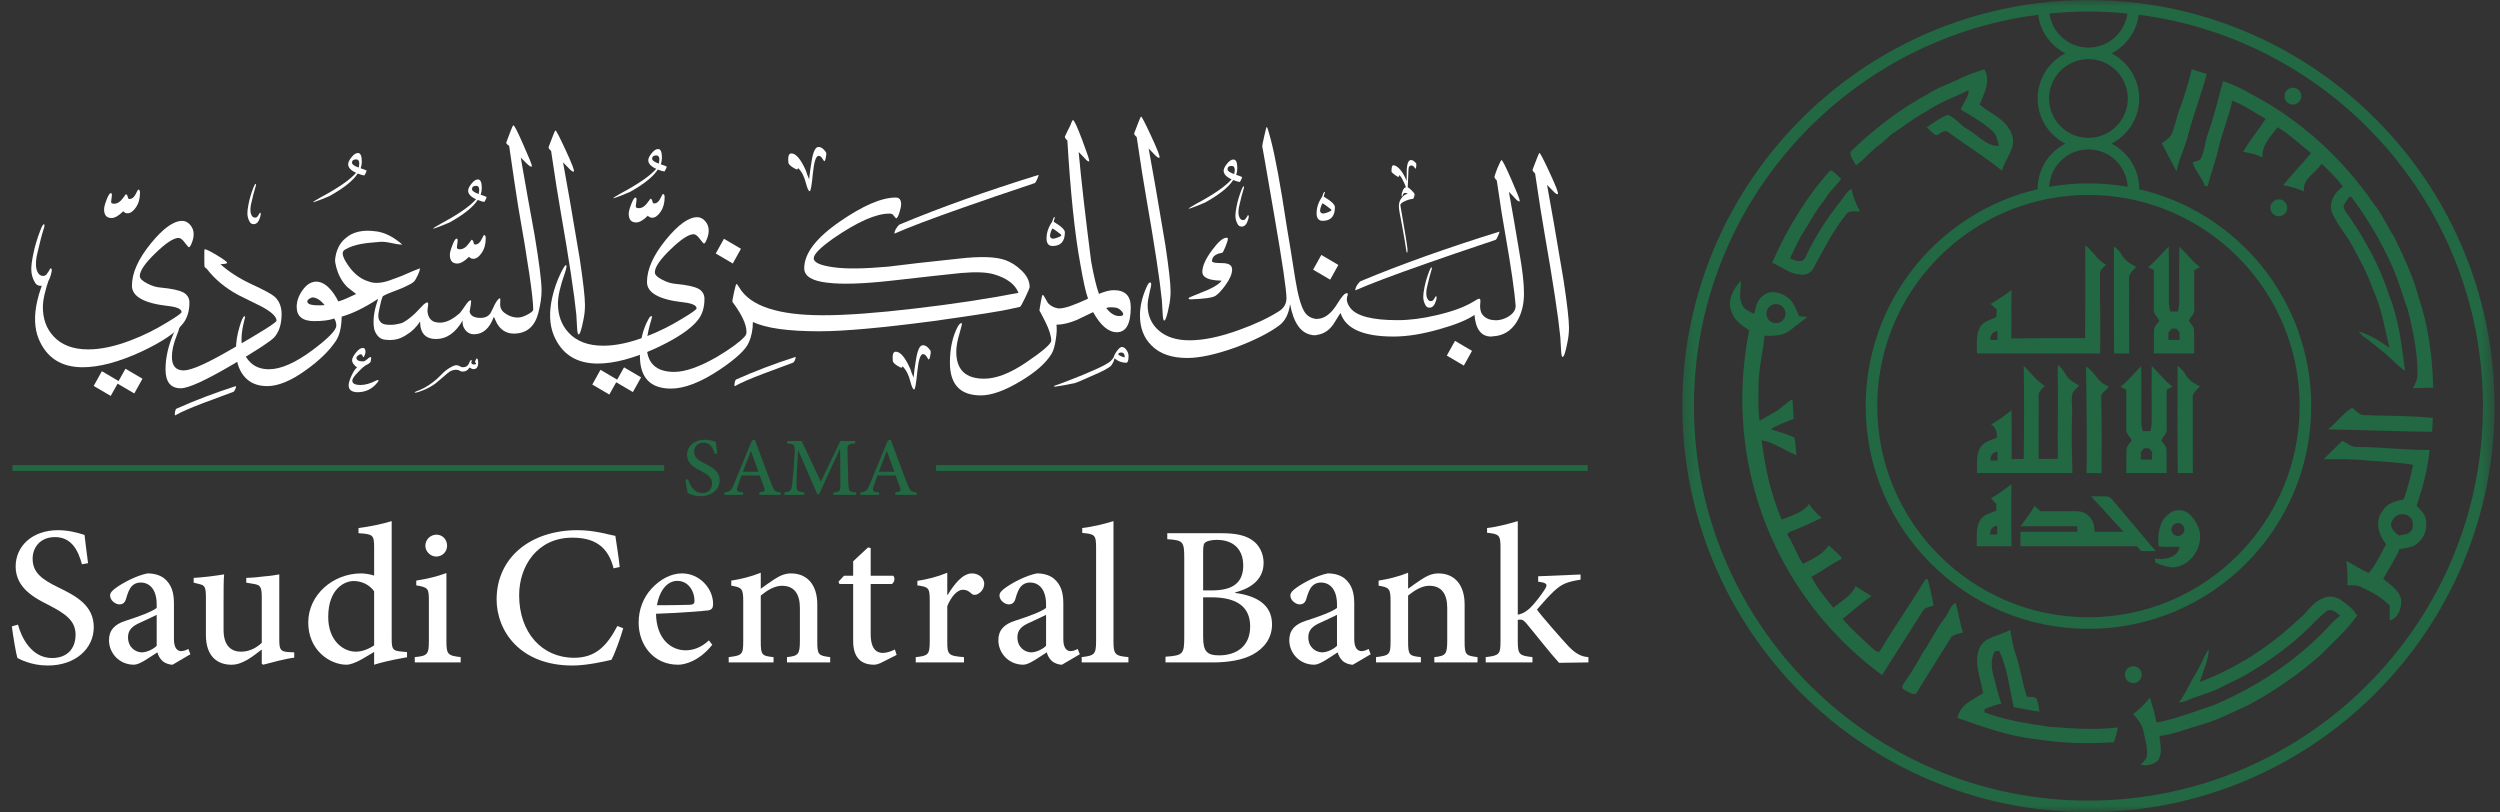 <svg width="197" height="64" viewBox="0 0 197 64" fill="none" xmlns="http://www.w3.org/2000/svg">
<rect x="0" y="0" width="197" height="64" fill="#333333" stroke="none"/>
<path d="M46.096 24.041C46.096 24.429 46.058 24.822 45.967 25.229C45.825 25.977 45.697 26.352 45.593 26.352C45.535 26.352 45.496 26.196 45.477 25.887C45.438 25.229 45.413 24.855 45.413 24.777C45.251 23.165 44.838 20.45 44.174 16.638C43.986 15.579 43.736 13.999 43.426 11.889C43.271 11.754 43.206 11.651 43.232 11.581C43.296 11.393 43.407 11.116 43.555 10.742C43.67 10.432 43.748 10.278 43.774 10.278C43.826 10.278 44.084 10.774 44.548 11.774C45.063 12.883 45.289 13.464 45.219 13.515C45.154 13.555 45.018 13.476 44.819 13.258C44.761 13.192 44.612 13.038 44.368 12.793C44.664 14.38 45.103 16.914 45.684 20.391C45.954 22.203 46.096 23.423 46.096 24.041Z" fill="#ffffff"/>
<path d="M22.19 24.752C22.19 25.539 21.996 26.151 21.609 26.584C21.319 26.894 20.235 27.604 18.358 28.712C16.23 29.964 14.856 30.596 14.243 30.596C13.444 30.596 13.044 30.099 13.044 29.099C13.044 28.21 13.25 27.268 13.675 26.287C13.882 25.809 14.024 25.565 14.102 25.578C14.211 25.578 14.153 25.881 13.908 26.488C13.67 27.093 13.546 27.635 13.546 28.119C13.546 28.828 13.856 29.189 14.476 29.189C15.069 29.189 16.334 28.629 18.268 27.499C20.616 26.151 21.79 25.41 21.79 25.268C21.79 24.952 21.404 24.584 20.616 24.159C20.016 23.862 19.41 23.559 18.797 23.256C17.759 22.701 16.92 22.004 16.281 21.166C16.243 21.16 16.185 21.108 16.114 21.011C16.108 20.972 16.101 20.741 16.101 20.314C16.095 19.876 16.101 19.656 16.127 19.643C16.23 19.63 16.552 19.786 17.108 20.122C17.655 20.457 17.92 20.65 17.894 20.714C17.881 20.773 17.701 20.805 17.366 20.818C18.043 21.425 18.868 21.953 19.842 22.404C20.81 22.85 21.415 23.177 21.648 23.385C22.009 23.72 22.19 24.172 22.19 24.752Z" fill="#ffffff"/>
<path d="M4.011 21.648C3.847 22.23 3.588 22.526 3.228 22.526C3.029 22.526 2.878 22.454 2.778 22.303C2.569 21.967 2.465 21.608 2.465 21.221C2.465 20.948 2.51 20.57 2.61 20.084C2.719 19.488 2.92 18.82 3.206 18.074C3.315 17.8 3.407 17.665 3.47 17.665C3.492 17.674 3.506 17.706 3.506 17.755C3.506 17.842 3.474 17.974 3.41 18.146C3.293 18.506 3.119 19.184 2.892 20.179C2.793 20.734 2.815 21.158 2.965 21.444C3.065 21.644 3.206 21.744 3.392 21.744C3.502 21.744 3.597 21.703 3.674 21.613C3.72 21.549 3.788 21.449 3.879 21.312C3.924 21.203 3.961 21.148 3.989 21.148C4.098 21.148 4.111 21.312 4.011 21.648ZM15.261 18.451C15.261 18.664 15.215 18.89 15.118 19.128C15.028 19.361 14.951 19.483 14.886 19.483C14.854 19.483 14.744 19.361 14.557 19.116C14.377 18.871 14.215 18.747 14.074 18.747C13.687 18.747 13.08 19.141 12.255 19.941C11.429 20.734 11.016 21.341 11.016 21.754C11.016 21.947 11.217 22.147 11.623 22.347C11.971 22.529 12.306 22.631 12.629 22.657C13.531 22.74 14.144 22.877 14.473 23.057C14.77 23.238 14.926 23.495 14.926 23.843C14.926 24.52 14.757 25.076 14.409 25.507C13.854 26.217 12.758 26.953 11.132 27.714C9.365 28.526 7.824 28.939 6.514 28.939C4.825 28.939 3.663 28.191 3.044 26.695C2.708 25.862 2.67 24.862 2.941 23.689C3.095 23.018 3.321 22.379 3.624 21.766C3.831 21.354 3.96 21.16 4.024 21.186C4.088 21.212 4.056 21.431 3.908 21.858C3.56 22.845 3.379 23.624 3.379 24.204C3.379 25.121 3.65 25.881 4.205 26.488C4.837 27.184 5.753 27.533 6.953 27.533C7.959 27.533 9.094 27.288 10.358 26.798C11.3 26.436 12.229 25.979 13.145 25.418C13.918 24.953 14.306 24.682 14.306 24.591C14.306 24.353 13.958 24.191 13.261 24.114C11.352 23.901 10.397 23.366 10.397 22.515C10.397 21.508 10.894 20.399 11.894 19.174C12.854 17.999 13.674 17.406 14.357 17.406C14.597 17.406 14.809 17.51 14.99 17.722C15.17 17.929 15.261 18.174 15.261 18.451ZM11.227 29.843L10.582 31.005L9.267 30.232L8.725 31.198L7.383 30.412L8.028 29.251L9.344 30.025L9.885 29.057L11.227 29.843Z" fill="#ffffff"/>
<path d="M24.837 24.053C24.424 24.028 24.217 23.925 24.217 23.758C24.217 23.68 24.276 23.603 24.379 23.538C24.488 23.466 24.578 23.434 24.644 23.434C24.965 23.461 25.276 23.667 25.585 24.041C25.379 24.066 25.127 24.066 24.837 24.053ZM42.121 18.496C41.746 16.464 41.385 14.439 41.037 12.42C41.27 12.653 41.424 12.807 41.488 12.871C41.708 13.078 41.837 13.162 41.888 13.13C41.907 13.11 41.914 13.091 41.914 13.078C41.914 12.975 41.682 12.407 41.23 11.389C40.792 10.382 40.534 9.879 40.457 9.879C40.418 9.879 40.341 10.04 40.224 10.356C40.082 10.731 39.98 11.014 39.901 11.208C39.863 11.279 39.941 11.375 40.121 11.492C40.424 13.608 40.663 15.193 40.83 16.252C41.623 20.741 42.018 23.457 42.018 24.392C42.018 24.495 41.869 24.63 41.572 24.785C41.278 24.945 41.023 25.022 40.811 25.023C40.747 25.023 40.685 25.02 40.623 25.013C40.347 24.982 40.095 24.885 39.864 24.727C39.714 24.636 39.602 24.532 39.527 24.411C39.443 24.275 39.406 24.119 39.412 23.94C39.418 23.863 39.422 23.797 39.423 23.741C39.428 23.6 39.422 23.523 39.412 23.515C39.322 23.476 39.18 23.643 38.987 23.991C38.883 24.224 38.767 24.456 38.652 24.676C38.47 24.946 38.188 25.063 37.8 25.05C37.337 25.033 37.072 24.87 37.005 24.561C37.04 24.331 37.099 24.103 37.11 23.87C37.14 23.747 37.134 23.68 37.09 23.67C37 23.649 36.872 23.779 36.69 24.044C36.52 24.297 36.374 24.499 36.249 24.654C36.205 24.697 36.159 24.737 36.11 24.775C35.749 25.082 35.305 25.361 34.83 25.416C34.768 25.42 34.705 25.423 34.642 25.424C34.634 25.424 34.626 25.424 34.619 25.424C34.52 25.42 34.422 25.406 34.322 25.38C34.292 25.375 34.262 25.369 34.231 25.361C33.916 25.246 33.733 24.973 33.685 24.546C33.685 24.405 33.704 24.237 33.736 24.044C33.755 23.921 33.736 23.85 33.685 23.837C33.62 23.818 33.524 23.876 33.388 23.991C33.199 24.189 33.039 24.355 32.906 24.491C32.823 24.577 32.751 24.651 32.69 24.714C32.6 24.796 32.508 24.878 32.414 24.956C32.344 25.014 32.274 25.071 32.201 25.125C32.078 25.217 31.951 25.303 31.817 25.38C31.733 25.428 31.642 25.465 31.547 25.49C31.3 25.554 31.041 25.595 30.785 25.597C30.633 25.6 30.482 25.589 30.332 25.563C30.056 25.513 29.844 25.284 29.818 25.005C29.802 24.826 29.829 24.636 29.867 24.47C29.929 24.212 29.969 23.944 30.043 23.687C30.077 23.566 30.12 23.448 30.174 23.334C30.431 23.19 30.704 23.081 30.979 22.977C31.312 22.85 31.651 22.731 31.97 22.571C32.183 22.455 32.435 22.367 32.612 22.197C32.666 22.143 32.714 22.083 32.751 22.009C32.904 21.735 33.054 21.453 33.104 21.141C32.443 21.363 31.831 21.708 31.167 21.924C30.869 22.039 30.557 22.157 30.239 22.228C30.233 22.229 30.227 22.23 30.221 22.231C29.84 22.314 29.45 22.328 29.069 22.186C28.283 21.963 27.699 21.361 27.285 20.681C27.238 20.604 27.192 20.526 27.148 20.446C27.047 20.214 26.88 19.869 27.155 19.69C27.957 19.195 28.933 19.149 29.847 19.066C30.482 18.984 31.078 19.274 31.705 19.273C31.077 18.728 30.317 18.266 29.465 18.212C28.684 18.116 27.817 18.228 27.22 18.781C26.732 19.177 26.475 19.796 26.411 20.411C26.4 20.507 26.404 20.604 26.42 20.702C26.465 20.97 26.539 21.236 26.639 21.493C26.699 21.646 26.77 21.797 26.852 21.94C26.995 22.196 27.172 22.431 27.384 22.635C27.603 22.822 27.841 22.985 28.065 23.167C27.6 23.366 27.151 23.62 26.661 23.755C26.572 23.571 26.464 23.382 26.334 23.19C25.901 22.557 25.456 22.228 24.992 22.196C24.553 22.171 24.166 22.402 23.83 22.88C23.527 23.312 23.379 23.744 23.379 24.183C23.379 24.931 23.843 25.305 24.772 25.305C25.437 25.305 25.959 25.234 26.334 25.098C26.449 25.266 26.501 25.453 26.501 25.666C26.501 26.014 25.882 26.647 24.644 27.576C23.283 28.595 22.128 29.097 21.186 29.097C20.515 29.097 19.987 28.872 19.606 28.426C19.218 27.975 19.032 27.42 19.032 26.762C19.032 26.376 19.083 25.976 19.174 25.576C19.268 25.177 19.315 24.983 19.316 24.983C19.316 24.944 19.303 24.924 19.29 24.918C19.186 24.893 19.045 25.17 18.878 25.743C18.684 26.376 18.594 26.982 18.594 27.576C18.594 28.414 18.793 29.085 19.186 29.588C19.619 30.149 20.245 30.426 21.057 30.426C21.927 30.426 22.954 30.001 24.127 29.149C25.153 28.414 25.926 27.666 26.449 26.892C26.754 26.452 26.91 25.806 26.925 24.951C27.774 24.714 28.732 24.244 29.794 23.549C29.535 24.313 29.337 25.132 29.488 25.94C29.591 26.286 29.817 26.632 30.179 26.741C30.694 26.836 31.252 26.813 31.721 26.56C31.846 26.508 31.958 26.44 32.063 26.361C32.451 26.136 32.799 25.793 33.104 25.334C33.104 26.255 33.53 26.714 34.368 26.714C35.194 26.714 35.891 26.224 36.458 25.256C36.419 25.54 36.498 25.791 36.671 26.011C36.788 26.153 36.925 26.249 37.081 26.299C37.164 26.326 37.254 26.34 37.348 26.34C38.058 26.34 38.574 25.882 38.91 24.973C38.929 24.973 38.973 25.06 39.035 25.224C39.037 25.225 39.038 25.228 39.038 25.23C39.135 25.45 39.226 25.604 39.309 25.708C39.607 26.088 39.993 26.28 40.473 26.287C40.476 26.287 40.478 26.288 40.482 26.288C40.486 26.288 40.488 26.288 40.49 26.288C40.493 26.288 40.495 26.288 40.496 26.288C40.499 26.288 40.501 26.287 40.504 26.287C41.498 26.28 42.135 25.738 42.417 24.676C42.591 23.985 42.676 23.399 42.676 22.908C42.676 22.166 42.488 20.696 42.121 18.496Z" fill="#ffffff"/>
<path d="M20.505 17.089C20.398 17.471 20.228 17.663 19.994 17.663C19.863 17.663 19.765 17.616 19.699 17.517C19.563 17.298 19.494 17.063 19.494 16.81C19.494 16.632 19.524 16.385 19.589 16.067C19.66 15.677 19.791 15.241 19.979 14.753C20.05 14.575 20.109 14.486 20.151 14.486C20.166 14.492 20.174 14.512 20.174 14.546C20.174 14.601 20.154 14.688 20.113 14.801C20.035 15.036 19.923 15.479 19.773 16.13C19.708 16.492 19.723 16.769 19.82 16.956C19.887 17.087 19.979 17.152 20.101 17.152C20.172 17.152 20.234 17.125 20.285 17.066C20.315 17.024 20.358 16.959 20.419 16.87C20.448 16.798 20.473 16.763 20.489 16.763C20.562 16.763 20.57 16.87 20.505 17.089Z" fill="#ffffff"/>
<path d="M18.587 30.423C18.611 30.461 18.596 30.547 18.539 30.67C18.484 30.788 18.441 30.855 18.412 30.869C17.612 31.167 16.811 31.466 16.006 31.764C14.987 32.153 14.248 32.474 13.794 32.736C13.77 32.683 13.765 32.584 13.794 32.441C13.822 32.313 13.855 32.238 13.893 32.21C15.329 31.565 16.892 30.968 18.587 30.423Z" fill="#ffffff"/>
<path d="M28.886 13.451C28.886 13.488 28.858 13.557 28.803 13.667C28.749 13.773 28.717 13.828 28.702 13.828C28.55 13.805 28.381 13.754 28.188 13.672C27.831 14.231 27.091 14.824 25.974 15.444C25.883 15.49 25.649 15.586 25.272 15.733C24.896 15.876 24.699 15.945 24.672 15.931C24.662 15.908 24.854 15.784 25.258 15.555C26.645 14.815 27.582 14.167 28.06 13.616C27.646 13.429 27.435 13.204 27.435 12.937C27.435 12.79 27.523 12.607 27.701 12.386C27.876 12.166 28.046 12.056 28.207 12.056C28.408 12.056 28.51 12.28 28.51 12.735C28.51 12.91 28.482 13.084 28.417 13.259C28.73 13.36 28.886 13.424 28.886 13.451ZM28.262 13.204C28.363 12.777 28.299 12.56 28.06 12.56C27.848 12.56 27.738 12.648 27.738 12.826C27.738 12.956 27.913 13.079 28.262 13.204Z" fill="#ffffff"/>
<path d="M38.34 15.536C38.34 15.573 38.313 15.642 38.258 15.751C38.203 15.857 38.17 15.912 38.157 15.912C38.005 15.889 37.835 15.839 37.643 15.755C37.284 16.316 36.545 16.909 35.429 17.529C35.338 17.574 35.104 17.67 34.727 17.817C34.351 17.96 34.154 18.029 34.125 18.015C34.117 17.992 34.309 17.868 34.713 17.639C36.1 16.899 37.036 16.252 37.513 15.701C37.101 15.512 36.89 15.288 36.89 15.022C36.89 14.874 36.977 14.69 37.156 14.47C37.331 14.25 37.5 14.139 37.661 14.139C37.862 14.139 37.965 14.365 37.965 14.82C37.965 14.994 37.936 15.168 37.872 15.342C38.184 15.443 38.34 15.508 38.34 15.536ZM37.717 15.288C37.817 14.86 37.753 14.644 37.513 14.644C37.303 14.644 37.193 14.732 37.193 14.911C37.193 15.039 37.367 15.163 37.717 15.288Z" fill="#ffffff"/>
<path d="M37.681 28.587C37.681 28.918 37.559 29.087 37.315 29.087C37.218 29.087 37.135 29.054 37.063 28.986C37.028 28.958 36.991 28.965 36.959 29.015C36.844 29.191 36.675 29.281 36.459 29.281C36.373 29.281 36.297 29.263 36.24 29.22C36.046 29.105 35.806 29.105 35.518 29.235C35.392 29.302 35.176 29.474 34.871 29.751C34.695 29.895 34.523 30.042 34.353 30.189C34.074 30.406 33.739 30.592 33.354 30.751C33.042 30.876 32.829 30.941 32.721 30.941C32.694 30.941 32.675 30.934 32.675 30.913C32.704 30.884 32.762 30.855 32.84 30.826C32.985 30.776 33.186 30.689 33.441 30.56C33.911 30.294 34.325 29.982 34.68 29.619C34.972 29.295 35.284 29.05 35.622 28.882C35.856 28.756 36.056 28.745 36.226 28.853C36.301 28.91 36.384 28.94 36.474 28.94C36.719 28.94 36.888 28.825 36.977 28.587C37.023 28.444 37.081 28.368 37.153 28.368C37.172 28.368 37.179 28.39 37.168 28.44C37.138 28.548 37.131 28.609 37.153 28.631C37.218 28.717 37.319 28.745 37.448 28.706C37.534 28.688 37.546 28.648 37.477 28.587C37.426 28.559 37.415 28.515 37.448 28.454C37.505 28.318 37.541 28.25 37.563 28.25C37.642 28.25 37.681 28.36 37.681 28.587Z" fill="#ffffff"/>
<path d="M11.031 15.188C11.031 15.644 10.927 16.024 10.708 16.344C10.502 16.648 10.282 16.807 10.051 16.807C9.909 16.807 9.799 16.753 9.709 16.648C9.362 16.997 9.052 17.18 8.788 17.18C8.401 17.18 8.202 16.952 8.202 16.496C8.202 16.328 8.266 16.078 8.401 15.736C8.531 15.394 8.64 15.219 8.73 15.219C8.8 15.219 8.833 15.288 8.813 15.432C8.775 15.744 8.755 15.903 8.755 15.903C8.755 16.002 8.833 16.055 8.994 16.055C9.227 16.055 9.438 15.933 9.632 15.682C9.825 15.44 9.915 15.31 9.896 15.31C9.98 15.31 10.038 15.371 10.064 15.5C10.09 15.622 10.128 15.682 10.186 15.682C10.393 15.682 10.56 15.561 10.683 15.31C10.805 15.067 10.875 14.938 10.895 14.938C10.986 14.938 11.031 15.022 11.031 15.188Z" fill="#ffffff"/>
<path d="M38.276 18.776C38.276 19.231 38.173 19.611 37.955 19.931C37.749 20.235 37.529 20.394 37.298 20.394C37.155 20.394 37.046 20.34 36.956 20.235C36.608 20.584 36.299 20.767 36.034 20.767C35.648 20.767 35.449 20.539 35.449 20.083C35.449 19.915 35.513 19.665 35.648 19.323C35.776 18.98 35.887 18.806 35.977 18.806C36.047 18.806 36.079 18.875 36.06 19.018C36.022 19.33 36.002 19.49 36.002 19.49C36.002 19.588 36.079 19.642 36.241 19.642C36.472 19.642 36.686 19.52 36.879 19.269C37.072 19.026 37.163 18.896 37.142 18.896C37.227 18.896 37.285 18.958 37.311 19.086C37.336 19.209 37.375 19.269 37.433 19.269C37.639 19.269 37.806 19.148 37.93 18.896C38.051 18.654 38.122 18.524 38.142 18.524C38.231 18.524 38.276 18.609 38.276 18.776Z" fill="#ffffff"/>
<path d="M29.763 30.111C29.354 30.642 28.823 30.907 28.168 30.907C27.707 30.897 27.473 30.714 27.473 30.36C27.473 30.194 27.543 29.956 27.683 29.636C27.839 29.292 27.989 29.065 28.13 28.955C27.877 28.761 27.745 28.573 27.745 28.39C27.745 28.241 27.844 28.042 28.041 27.792C28.238 27.544 28.421 27.417 28.59 27.417C28.731 27.417 28.801 27.521 28.801 27.732C28.801 27.792 28.782 27.875 28.739 27.987C28.702 28.086 28.664 28.142 28.626 28.142C28.604 28.13 28.585 28.096 28.57 28.052C28.548 27.965 28.496 27.915 28.416 27.915C28.378 27.915 28.318 27.942 28.224 28.008C28.135 28.064 28.087 28.125 28.087 28.185C28.087 28.379 28.265 28.479 28.626 28.479C28.702 28.479 28.82 28.412 28.974 28.28C29.078 28.175 29.157 28.125 29.223 28.142C29.261 28.142 29.256 28.263 29.205 28.506C29.181 28.562 29.114 28.622 29.012 28.684C28.796 28.772 28.537 28.976 28.243 29.297C27.923 29.613 27.764 29.846 27.764 30C27.764 30.221 27.979 30.337 28.416 30.337C28.772 30.337 29.191 30.221 29.664 29.978C29.739 29.95 29.79 29.94 29.819 29.956C29.843 29.983 29.828 30.033 29.763 30.111Z" fill="#ffffff"/>
<path d="M92.242 22.953C92.242 23.34 92.204 23.733 92.114 24.139C91.971 24.887 91.843 25.261 91.738 25.261C91.681 25.261 91.642 25.107 91.623 24.797C91.584 24.139 91.558 23.765 91.558 23.688C91.397 22.075 90.984 19.36 90.32 15.548C90.133 14.489 89.882 12.91 89.572 10.801C89.416 10.665 89.352 10.562 89.379 10.492C89.443 10.304 89.553 10.026 89.701 9.652C89.817 9.343 89.894 9.188 89.92 9.188C89.972 9.188 90.23 9.684 90.694 10.684C91.21 11.793 91.436 12.374 91.365 12.427C91.3 12.464 91.165 12.387 90.965 12.168C90.907 12.103 90.758 11.949 90.514 11.703C90.811 13.291 91.249 15.825 91.83 19.302C92.101 21.114 92.242 22.333 92.242 22.953Z" fill="#ffffff"/>
<path d="M88.189 24.904C87.834 24.904 87.492 24.691 87.17 24.272C87.337 24.201 87.595 24.195 87.944 24.246C88.066 24.265 88.189 24.336 88.317 24.452C88.446 24.575 88.51 24.678 88.51 24.762C88.51 24.859 88.401 24.904 88.189 24.904ZM87.762 22.866C87.457 22.866 87.064 22.963 86.596 23.157C86.394 22.594 86.187 21.74 85.98 20.582C85.521 16.996 85.192 14.126 84.999 11.977C85.231 12.223 85.373 12.366 85.424 12.417C85.619 12.648 85.747 12.746 85.824 12.713V12.635C85.824 12.533 85.63 11.977 85.257 10.971C84.876 9.965 84.638 9.462 84.547 9.462C84.508 9.462 84.431 9.623 84.316 9.939C84.212 10.133 84.077 10.405 83.915 10.753C83.895 10.83 83.966 10.939 84.109 11.075C84.354 15.178 84.689 18.422 85.128 20.802C85.369 22.189 85.57 23.087 85.727 23.499C85.731 23.512 85.734 23.524 85.737 23.537C84.634 24.046 83.906 24.297 83.545 24.297C83.512 24.297 83.482 24.303 83.452 24.309C83.134 24.273 82.876 24.16 82.67 23.971C82.598 23.919 82.502 23.778 82.386 23.545C82.282 23.34 82.205 23.236 82.166 23.236C82.128 23.236 82.076 23.43 82.012 23.817C81.94 24.203 81.908 24.436 81.908 24.5C81.908 24.448 82.063 24.739 82.373 25.357C82.683 25.983 82.837 26.481 82.837 26.848C82.837 27.1 82.154 27.686 80.799 28.602C79.567 29.427 78.483 29.841 77.549 29.841C76.084 29.841 75.355 29.131 75.355 27.724C75.355 27.299 75.445 26.797 75.626 26.216C75.768 25.726 75.819 25.481 75.806 25.481C75.716 25.43 75.613 25.506 75.484 25.712C75.058 26.513 74.853 27.467 74.853 28.576C74.853 30.299 75.665 31.157 77.29 31.157C78.135 31.157 79.173 30.783 80.399 30.047C81.598 29.337 82.418 28.615 82.863 27.88C83.005 27.654 83.115 27.286 83.192 26.777C83.275 26.262 83.288 25.87 83.25 25.587C83.73 25.584 84.26 25.456 84.848 25.214C85.279 25.007 85.711 24.8 86.138 24.594C86.724 25.652 87.35 26.18 88.008 26.18C88.743 26.18 89.104 25.517 89.104 24.195C89.104 23.304 88.653 22.866 87.762 22.866Z" fill="#ffffff"/>
<path d="M58.388 19.603L57.046 18.816L56.401 19.977L57.743 20.764L58.388 19.603Z" fill="#ffffff"/>
<path d="M80.414 21.242C80.078 20.92 79.691 20.675 79.253 20.507C78.478 20.223 77.253 20.185 75.576 20.378C73.1 20.636 71.242 20.849 70.003 21.01C68.069 21.185 66.63 21.198 65.695 21.061C64.644 20.92 64.121 20.687 64.121 20.352C64.121 20.029 64.65 19.501 65.695 18.766C67.572 17.476 69.035 16.831 70.081 16.831C70.229 16.831 70.325 16.869 70.377 16.934C70.52 17.115 70.597 17.205 70.61 17.205C70.688 17.205 70.778 17.057 70.868 16.766C70.964 16.47 71.009 16.25 71.009 16.096C71.009 15.741 70.868 15.566 70.584 15.566C69.475 15.566 68.003 16.198 66.172 17.463C64.302 18.753 63.373 19.978 63.373 21.14C63.373 21.759 63.978 22.139 65.179 22.275C66.34 22.422 68.024 22.364 70.223 22.12C72.88 21.817 74.713 21.616 75.718 21.514C76.899 21.411 77.769 21.449 78.324 21.616C79.35 21.92 79.994 22.404 80.259 23.075C77.808 23.552 75.079 23.964 72.081 24.313C69.075 24.668 66.676 24.842 64.882 24.842C64.876 24.842 64.87 24.843 64.865 24.844C64.859 24.843 64.854 24.842 64.848 24.842C61.319 24.842 59.127 24.12 58.268 22.674C58.146 22.475 58.069 22.377 58.037 22.377C57.998 22.377 57.933 22.604 57.836 23.054C57.733 23.507 57.701 23.751 57.714 23.784C58.456 24.776 58.823 25.564 58.823 26.158C58.823 26.306 58.772 26.428 58.669 26.532C58.281 26.957 57.559 27.487 56.501 28.118C55.121 28.912 53.999 29.305 53.121 29.305C51.677 29.305 50.955 28.596 50.955 27.19C50.955 26.763 51.032 26.261 51.186 25.68C51.335 25.19 51.393 24.932 51.38 24.919C51.282 24.88 51.186 24.97 51.083 25.177C50.645 25.977 50.425 26.931 50.425 28.041C50.425 29.763 51.245 30.621 52.876 30.621C53.934 30.621 55.205 30.13 56.682 29.151C58.011 28.26 58.785 27.538 59.005 26.983C59.223 26.5 59.327 25.964 59.327 25.37C60.351 25.861 62.094 26.105 64.551 26.105C64.552 26.105 64.553 26.105 64.556 26.105C64.557 26.105 64.558 26.105 64.559 26.105C66.488 26.105 69.5 25.835 73.603 25.293C77.034 24.81 79.053 24.494 79.653 24.339C79.904 24.287 80.142 24.235 80.362 24.184C80.414 24.184 80.556 23.939 80.787 23.454C81.02 22.965 81.136 22.687 81.136 22.623C81.136 22.12 80.891 21.661 80.414 21.242Z" fill="#ffffff"/>
<path d="M50.517 29.736L49.871 30.896L48.556 30.122L48.014 31.09L46.673 30.302L47.318 29.142L48.633 29.916L49.175 28.948" fill="#ffffff"/>
<path d="M55.846 18.16C55.846 18.372 55.801 18.598 55.704 18.838C55.614 19.069 55.536 19.192 55.472 19.192C55.44 19.192 55.33 19.069 55.143 18.823C54.962 18.579 54.801 18.456 54.659 18.456C54.272 18.456 53.665 18.85 52.84 19.65C52.014 20.444 51.602 21.049 51.602 21.462C51.602 21.656 51.802 21.856 52.208 22.055C52.556 22.236 52.892 22.339 53.214 22.365C54.118 22.449 54.731 22.585 55.059 22.765C55.356 22.946 55.511 23.204 55.511 23.552C55.511 24.229 55.343 24.784 54.994 25.217C54.44 25.926 53.343 26.661 51.718 27.422C49.95 28.235 48.409 28.648 47.1 28.648C45.41 28.648 44.248 27.899 43.63 26.403C43.295 25.571 43.255 24.571 43.526 23.397C43.681 22.726 43.907 22.087 44.21 21.474C44.417 21.062 44.545 20.869 44.609 20.895C44.675 20.921 44.643 21.139 44.494 21.566C44.146 22.552 43.966 23.333 43.966 23.913C43.966 24.829 44.236 25.59 44.791 26.197C45.423 26.894 46.339 27.242 47.538 27.242C48.544 27.242 49.679 26.996 50.944 26.506C51.886 26.145 52.815 25.687 53.731 25.125C54.505 24.661 54.891 24.39 54.891 24.3C54.891 24.061 54.543 23.901 53.847 23.822C51.937 23.61 50.982 23.074 50.982 22.223C50.982 21.217 51.48 20.107 52.479 18.882C53.441 17.708 54.259 17.114 54.943 17.114C55.182 17.114 55.394 17.218 55.575 17.432C55.755 17.637 55.846 17.883 55.846 18.16Z" fill="#ffffff"/>
<path d="M81.85 13.778C81.85 13.816 81.812 13.929 81.728 14.123C81.647 14.312 81.581 14.417 81.528 14.431C79.212 15.208 77.374 15.834 76.015 16.316C73.438 17.216 71.596 17.917 70.483 18.41C70.483 18.286 70.529 18.145 70.629 17.988C70.724 17.837 70.814 17.738 70.891 17.69C74.073 16.359 77.725 15.056 81.85 13.778Z" fill="#ffffff"/>
<path d="M62.688 28.125C62.711 28.163 62.697 28.248 62.641 28.372C62.584 28.49 62.541 28.556 62.512 28.57C61.712 28.869 60.911 29.168 60.106 29.466C59.087 29.854 58.349 30.176 57.895 30.436C57.87 30.385 57.866 30.285 57.895 30.143C57.922 30.016 57.955 29.94 57.993 29.911C59.429 29.266 60.992 28.67 62.688 28.125Z" fill="#ffffff"/>
<path d="M88.93 28.061C88.93 28.409 88.87 28.585 88.741 28.585C88.398 28.585 88.094 28.469 87.823 28.233C87.789 28.431 87.703 28.619 87.565 28.8C87.403 28.989 86.879 29.267 85.995 29.64C85.27 29.967 84.837 30.147 84.7 30.189C84.112 30.314 83.601 30.404 83.172 30.464H83.077C83.056 30.456 83.048 30.444 83.061 30.431C83.061 30.408 83.087 30.391 83.146 30.378C83.301 30.336 83.704 30.181 84.365 29.924C85.112 29.633 85.656 29.409 85.995 29.255C86.82 28.907 87.334 28.633 87.54 28.431C87.66 28.309 87.738 28.207 87.771 28.113C87.815 27.958 87.909 27.791 88.05 27.611C88.188 27.431 88.308 27.34 88.406 27.34C88.531 27.34 88.651 27.418 88.763 27.577C88.874 27.731 88.93 27.894 88.93 28.061ZM88.63 28.165C88.63 27.907 88.539 27.779 88.355 27.779C88.201 27.779 88.124 27.83 88.124 27.933C88.124 27.954 88.183 27.997 88.308 28.056C88.428 28.117 88.536 28.151 88.63 28.165Z" fill="#ffffff"/>
<path d="M52.536 13.138C52.536 13.176 52.509 13.245 52.453 13.355C52.399 13.46 52.367 13.515 52.352 13.515C52.201 13.492 52.032 13.442 51.838 13.359C51.48 13.919 50.741 14.512 49.625 15.133C49.533 15.178 49.299 15.274 48.922 15.421C48.546 15.564 48.349 15.633 48.321 15.618C48.312 15.596 48.505 15.471 48.909 15.242C50.295 14.502 51.232 13.855 51.71 13.305C51.296 13.116 51.085 12.891 51.085 12.624C51.085 12.477 51.173 12.294 51.352 12.074C51.526 11.853 51.696 11.743 51.857 11.743C52.059 11.743 52.16 11.967 52.16 12.422C52.16 12.597 52.133 12.771 52.067 12.946C52.38 13.047 52.536 13.111 52.536 13.138ZM51.912 12.891C52.013 12.464 51.949 12.248 51.71 12.248C51.498 12.248 51.388 12.336 51.388 12.515C51.388 12.643 51.562 12.767 51.912 12.891Z" fill="#ffffff"/>
<path d="M52.373 15.539C52.373 15.995 52.269 16.375 52.05 16.695C51.844 16.997 51.624 17.158 51.393 17.158C51.252 17.158 51.141 17.104 51.051 16.997C50.703 17.348 50.394 17.529 50.13 17.529C49.743 17.529 49.544 17.301 49.544 16.845C49.544 16.679 49.608 16.428 49.743 16.086C49.873 15.744 49.982 15.57 50.072 15.57C50.142 15.57 50.175 15.637 50.155 15.782C50.117 16.094 50.098 16.253 50.098 16.253C50.098 16.352 50.175 16.405 50.336 16.405C50.569 16.405 50.781 16.284 50.974 16.033C51.167 15.79 51.258 15.66 51.239 15.66C51.322 15.66 51.38 15.722 51.406 15.85C51.432 15.972 51.47 16.033 51.528 16.033C51.735 16.033 51.902 15.912 52.025 15.66C52.147 15.418 52.217 15.288 52.237 15.288C52.328 15.288 52.373 15.371 52.373 15.539Z" fill="#ffffff"/>
<path d="M65.079 11.987C65.124 12.039 65.124 12.169 65.079 12.384C65.045 12.595 65.001 12.705 64.94 12.705C64.94 12.705 64.896 12.64 64.802 12.496C64.713 12.352 64.619 12.28 64.507 12.28C64.297 12.28 64.147 12.744 64.052 13.686C63.965 14.622 63.881 15.085 63.803 15.066C63.714 15.066 63.62 14.863 63.51 14.445C63.387 13.934 63.182 13.529 62.893 13.242C62.883 13.274 62.86 13.307 62.827 13.347C62.783 13.366 62.66 13.313 62.45 13.177C62.251 13.045 62.139 12.921 62.123 12.817C62.078 12.332 62.151 12.091 62.35 12.091C62.71 12.078 63.099 12.529 63.51 13.457C63.566 13.653 63.647 13.876 63.759 14.124C63.803 13.679 63.864 13.235 63.942 12.784C64.064 11.966 64.252 11.562 64.507 11.581C64.702 11.581 64.89 11.711 65.079 11.987Z" fill="#ffffff"/>
<path d="M73.307 27.61C73.351 27.663 73.351 27.793 73.307 28.009C73.274 28.218 73.23 28.33 73.168 28.33C73.168 28.33 73.124 28.265 73.029 28.12C72.941 27.976 72.846 27.905 72.736 27.905C72.525 27.905 72.376 28.369 72.281 29.31C72.192 30.246 72.109 30.71 72.031 30.69C71.942 30.69 71.849 30.488 71.737 30.069C71.616 29.559 71.41 29.153 71.122 28.866C71.111 28.899 71.088 28.931 71.055 28.97C71.011 28.99 70.889 28.938 70.679 28.8C70.478 28.67 70.368 28.545 70.351 28.441C70.307 27.957 70.378 27.715 70.579 27.715C70.939 27.702 71.327 28.153 71.737 29.082C71.793 29.278 71.876 29.5 71.987 29.748C72.031 29.304 72.092 28.86 72.17 28.408C72.291 27.59 72.48 27.185 72.736 27.205C72.93 27.205 73.118 27.336 73.307 27.61Z" fill="#ffffff"/>
<path d="M83.912 18.303C83.912 19.02 83.593 19.384 82.948 19.384C82.63 19.384 82.467 19.188 82.467 18.785C82.467 18.343 82.613 17.906 82.904 17.482C82.977 17.235 83.038 17.111 83.084 17.111C83.129 17.111 83.139 17.14 83.105 17.207C83.061 17.308 83.038 17.402 83.038 17.482C83.621 17.828 83.912 18.103 83.912 18.303ZM83.637 18.533C83.637 18.505 83.525 18.41 83.302 18.248C83.084 18.091 82.966 18.007 82.948 18.007C82.921 18.007 82.876 18.08 82.821 18.236C82.77 18.387 82.742 18.494 82.742 18.555C82.742 18.723 82.826 18.807 82.993 18.807C83.066 18.807 83.189 18.774 83.369 18.706C83.548 18.64 83.637 18.578 83.637 18.533Z" fill="#ffffff"/>
<path d="M123.636 25.816C123.636 26.203 123.597 26.597 123.507 27.003C123.366 27.752 123.236 28.126 123.133 28.126C123.075 28.126 123.037 27.971 123.016 27.661C122.978 27.003 122.952 26.629 122.952 26.552C122.791 24.939 122.379 22.224 121.714 18.412C121.527 17.355 121.275 15.774 120.965 13.665C120.811 13.529 120.746 13.426 120.772 13.355C120.837 13.167 120.946 12.89 121.095 12.516C121.211 12.206 121.288 12.052 121.314 12.052C121.366 12.052 121.623 12.548 122.088 13.548C122.604 14.658 122.83 15.239 122.759 15.291C122.695 15.329 122.559 15.252 122.36 15.032C122.301 14.968 122.152 14.813 121.907 14.567C122.204 16.154 122.642 18.69 123.223 22.166C123.494 23.978 123.636 25.197 123.636 25.816Z" fill="#ffffff"/>
<path d="M105.462 20.877L104.12 20.09L103.475 21.251L104.817 22.038L105.462 20.877Z" fill="#ffffff"/>
<path d="M114.008 28.021L115.35 28.809L115.995 27.647L114.654 26.861L114.008 28.021Z" fill="#ffffff"/>
<path d="M119.715 19.824C119.456 18.258 119.186 16.69 118.902 15.116C119.153 15.368 119.301 15.528 119.354 15.593C119.546 15.813 119.675 15.897 119.753 15.865V15.813C119.753 15.697 119.527 15.135 119.083 14.122C118.643 13.116 118.386 12.614 118.321 12.614C118.282 12.614 118.179 12.827 117.998 13.246C117.876 13.569 117.799 13.787 117.767 13.904C117.747 13.975 117.812 14.084 117.947 14.226C118.231 16.2 118.463 17.632 118.63 18.534C119.083 21.127 119.346 22.965 119.431 24.056C119.45 24.392 119.269 24.682 118.902 24.92C118.582 25.129 118.238 25.232 117.873 25.241C117.855 25.234 117.836 25.229 117.814 25.229C117.401 25.229 117.079 25.094 116.846 24.829C116.653 24.605 116.595 24.249 116.653 23.772C116.672 23.617 116.634 23.539 116.55 23.539C116.498 23.539 116.343 23.617 116.098 23.772C115.401 24.198 114.447 24.545 113.235 24.829C112.099 25.101 111.061 25.229 110.126 25.229C108.153 25.229 106.921 24.913 106.424 24.289C106.14 23.933 106.063 23.591 106.192 23.268C106.237 23.153 106.205 23.101 106.115 23.101C105.966 23.101 105.728 23.372 105.393 23.914C104.902 24.727 104.361 25.127 103.78 25.127C103.757 25.127 103.738 25.132 103.718 25.134C103.308 25.082 102.998 24.895 102.793 24.571C102.515 24.132 102.27 23.249 102.058 21.926C101.774 20.108 101.554 18.753 101.4 17.863C100.909 14.6 100.484 12.31 100.135 10.988C99.968 10.33 99.864 10.007 99.813 10.007C99.793 10.007 99.729 10.246 99.626 10.71C99.516 11.181 99.464 11.458 99.464 11.541C99.464 11.491 99.787 13.316 100.419 17.012C101.058 20.714 101.374 22.868 101.374 23.488C101.374 23.926 101.18 24.274 100.793 24.519C99.968 25.049 98.922 25.538 97.672 25.989C96.155 26.545 94.846 26.816 93.737 26.816C92.711 26.816 91.905 26.558 91.318 26.049C90.724 25.532 90.434 24.867 90.434 24.041C90.434 23.79 90.5 23.41 90.615 22.907C90.731 22.501 90.744 22.289 90.667 22.276C90.577 22.21 90.466 22.346 90.331 22.662C89.996 23.423 89.829 24.152 89.829 24.855C89.829 25.848 90.137 26.641 90.757 27.242C91.402 27.887 92.337 28.209 93.557 28.209C94.557 28.209 95.833 27.925 97.387 27.37C98.852 26.816 99.987 26.248 100.793 25.654C101.27 25.3 101.554 24.739 101.658 23.964C101.936 25.467 102.517 26.272 103.397 26.397C103.419 26.41 103.443 26.417 103.47 26.417C103.5 26.417 103.528 26.412 103.557 26.411C103.586 26.412 103.615 26.416 103.645 26.416C103.696 26.416 103.743 26.406 103.787 26.391C104.359 26.304 104.82 25.98 105.16 25.41C105.463 24.907 105.624 24.663 105.637 24.663C106.025 25.9 107.416 26.52 109.816 26.52H109.817C110.875 26.52 112.086 26.327 113.44 25.939C114.699 25.584 115.615 25.21 116.188 24.817C116.285 25.951 116.724 26.52 117.504 26.52C117.548 26.52 117.589 26.513 117.627 26.503C118.415 26.468 119.035 26.108 119.482 25.423C119.908 24.752 120.102 23.96 120.089 23.05C120.089 22.289 119.959 21.217 119.715 19.824Z" fill="#ffffff"/>
<path d="M93.906 23.585C94.938 23.546 95.57 23.455 95.788 23.307C96.015 23.152 96.273 22.875 96.563 22.476C96.918 21.985 97.091 21.572 97.091 21.237C97.091 20.902 96.828 20.733 96.299 20.733C95.769 20.733 95.506 20.682 95.506 20.579C95.506 20.224 95.776 20.005 96.305 19.921C96.357 19.902 96.446 19.74 96.57 19.43C96.698 19.122 96.756 18.915 96.756 18.812C96.756 18.759 96.718 18.734 96.641 18.734C96.363 18.734 95.976 19.076 95.486 19.746C94.989 20.424 94.745 20.979 94.745 21.417C94.745 21.869 95.247 22.101 96.254 22.114C96.138 22.32 95.796 22.559 95.222 22.823C94.782 22.998 94.331 23.184 93.867 23.378C93.724 23.429 93.66 23.476 93.66 23.508C93.66 23.579 93.745 23.598 93.906 23.585Z" fill="#ffffff"/>
<path d="M98.36 17.28C98.253 17.662 98.084 17.854 97.848 17.854C97.718 17.854 97.62 17.806 97.554 17.709C97.417 17.489 97.35 17.254 97.35 17.001C97.35 16.823 97.379 16.576 97.445 16.258C97.516 15.868 97.647 15.432 97.834 14.944C97.905 14.766 97.965 14.677 98.006 14.677C98.022 14.683 98.03 14.703 98.03 14.736C98.03 14.792 98.01 14.879 97.967 14.993C97.89 15.227 97.777 15.67 97.629 16.321C97.563 16.683 97.579 16.96 97.676 17.147C97.742 17.278 97.834 17.343 97.955 17.343C98.027 17.343 98.09 17.316 98.139 17.257C98.17 17.215 98.214 17.15 98.274 17.061C98.303 16.989 98.327 16.954 98.345 16.954C98.416 16.954 98.426 17.061 98.36 17.28Z" fill="#ffffff"/>
<path d="M113.163 23.669C113.056 24.051 112.886 24.243 112.651 24.243C112.521 24.243 112.423 24.196 112.358 24.098C112.22 23.878 112.152 23.643 112.152 23.39C112.152 23.212 112.182 22.965 112.247 22.648C112.319 22.257 112.449 21.822 112.637 21.333C112.708 21.155 112.768 21.066 112.809 21.066C112.825 21.072 112.833 21.092 112.833 21.125C112.833 21.181 112.813 21.268 112.771 21.381C112.694 21.616 112.58 22.059 112.431 22.71C112.366 23.072 112.382 23.349 112.479 23.537C112.544 23.667 112.637 23.732 112.759 23.732C112.829 23.732 112.892 23.705 112.943 23.646C112.973 23.604 113.017 23.539 113.076 23.45C113.106 23.378 113.131 23.343 113.149 23.343C113.22 23.343 113.228 23.45 113.163 23.669Z" fill="#ffffff"/>
<path d="M118.164 18.25C118.164 18.288 118.126 18.402 118.042 18.596C117.961 18.786 117.895 18.89 117.842 18.904C115.527 19.68 113.688 20.306 112.329 20.789C109.752 21.69 107.91 22.39 106.796 22.882C106.796 22.76 106.844 22.617 106.943 22.462C107.038 22.31 107.127 22.21 107.204 22.162C110.388 20.832 114.04 19.529 118.164 18.25Z" fill="#ffffff"/>
<path d="M97.876 13.965C97.876 14.002 97.848 14.071 97.793 14.181C97.738 14.287 97.706 14.342 97.691 14.342C97.54 14.319 97.371 14.268 97.177 14.186C96.82 14.745 96.08 15.338 94.965 15.958C94.872 16.004 94.638 16.101 94.261 16.248C93.885 16.39 93.688 16.459 93.66 16.445C93.651 16.422 93.843 16.298 94.248 16.068C95.634 15.329 96.571 14.681 97.049 14.131C96.636 13.943 96.424 13.718 96.424 13.451C96.424 13.305 96.512 13.121 96.691 12.9C96.865 12.68 97.035 12.57 97.196 12.57C97.398 12.57 97.499 12.794 97.499 13.249C97.499 13.424 97.472 13.598 97.407 13.773C97.719 13.874 97.876 13.938 97.876 13.965ZM97.251 13.718C97.352 13.29 97.288 13.074 97.049 13.074C96.838 13.074 96.728 13.162 96.728 13.342C96.728 13.47 96.902 13.593 97.251 13.718Z" fill="#ffffff"/>
<path d="M111.585 12.865C111.615 12.9 111.615 13.018 111.585 13.225C111.566 13.305 111.533 13.308 111.481 13.225C111.413 13.102 111.324 13.041 111.219 13.041C111.067 13.041 110.989 13.146 110.989 13.365C110.97 13.761 110.952 14.23 110.93 14.77C110.978 14.77 111.078 14.845 111.228 14.995C111.376 15.143 111.455 15.241 111.465 15.288C111.474 15.35 111.465 15.429 111.429 15.526C111.395 15.618 111.369 15.666 111.347 15.666C111.134 15.687 110.911 15.754 110.68 15.863C110.45 15.969 110.337 16.074 110.349 16.175C110.725 18.326 110.914 19.502 110.914 19.695C110.914 19.84 110.9 19.915 110.87 19.915C110.851 19.906 110.837 19.866 110.825 19.801C110.759 19.323 110.639 18.634 110.476 17.737C110.312 16.947 110.23 16.452 110.23 16.245C110.23 15.995 110.304 15.771 110.461 15.578C110.588 15.412 110.743 15.306 110.93 15.27C110.881 15.227 110.806 15.2 110.706 15.2C110.642 15.2 110.59 15.249 110.55 15.345C110.513 15.442 110.483 15.49 110.461 15.49C110.452 15.49 110.445 15.464 110.445 15.402C110.445 15.28 110.476 15.156 110.535 15.026C110.602 14.858 110.684 14.77 110.78 14.77C110.773 14.691 110.71 14.533 110.595 14.305C110.468 14.033 110.356 13.862 110.26 13.796C110.241 13.893 110.222 13.945 110.199 13.945C110.162 13.945 110.058 13.888 109.894 13.765C109.73 13.647 109.649 13.564 109.649 13.515C109.649 13.19 109.693 13.023 109.791 13.023C109.939 13.023 110.11 13.124 110.304 13.331C110.516 13.568 110.695 13.884 110.841 14.27V14.252C110.841 14.059 110.844 13.743 110.855 13.295C110.893 12.839 111.005 12.611 111.19 12.611C111.313 12.611 111.444 12.694 111.585 12.865Z" fill="#ffffff"/>
<path d="M105.192 16.321C105.192 17.037 104.874 17.401 104.23 17.401C103.911 17.401 103.748 17.205 103.748 16.802C103.748 16.36 103.894 15.923 104.185 15.498C104.258 15.251 104.319 15.129 104.364 15.129C104.409 15.129 104.42 15.157 104.387 15.224C104.342 15.325 104.319 15.42 104.319 15.498C104.901 15.845 105.192 16.119 105.192 16.321ZM104.919 16.55C104.919 16.522 104.806 16.427 104.583 16.264C104.364 16.108 104.247 16.024 104.23 16.024C104.201 16.024 104.158 16.097 104.101 16.253C104.051 16.404 104.022 16.511 104.022 16.573C104.022 16.74 104.106 16.825 104.274 16.825C104.348 16.825 104.47 16.791 104.649 16.724C104.829 16.656 104.919 16.595 104.919 16.55Z" fill="#ffffff"/>
<path d="M73.762 37.109H125.114V36.653H73.762V37.109Z" fill="#226842"/>
<path d="M0.987 37.109H52.339V36.653H0.987V37.109Z" fill="#226842"/>
<path d="M56.319 35.773C56.204 35.353 55.998 34.881 55.435 34.881C54.935 34.881 54.699 35.234 54.699 35.59C54.699 36.051 55.008 36.273 55.552 36.536C56.118 36.813 56.707 37.122 56.707 37.84C56.707 38.541 56.11 39.098 55.199 39.098C54.922 39.098 54.699 39.05 54.529 38.991C54.361 38.938 54.267 38.884 54.199 38.853C54.154 38.724 54.056 38.13 54.016 37.813L54.217 37.755C54.328 38.171 54.655 38.853 55.338 38.853C55.824 38.853 56.11 38.554 56.11 38.085C56.11 37.612 55.752 37.389 55.243 37.122C54.78 36.889 54.141 36.564 54.141 35.845C54.141 35.193 54.668 34.653 55.539 34.653C55.856 34.653 56.154 34.729 56.404 34.81C56.431 35.041 56.463 35.31 56.521 35.737" fill="#226842"/>
<path d="M59.18 35.551H59.166C58.952 36.09 58.742 36.648 58.541 37.175H59.765L59.18 35.551ZM59.836 38.996V38.808C60.25 38.75 60.309 38.692 60.219 38.43C60.126 38.171 60.006 37.844 59.862 37.469H58.43C58.318 37.769 58.229 38.023 58.143 38.281C58.001 38.679 58.054 38.755 58.559 38.808V38.996H57.086V38.808C57.519 38.742 57.614 38.697 57.85 38.116L59.252 34.711L59.483 34.653C59.912 35.81 60.341 36.97 60.782 38.116C60.996 38.692 61.09 38.763 61.523 38.808V38.996" fill="#226842"/>
<path d="M65.665 38.995V38.807C66.205 38.754 66.232 38.71 66.223 38.022L66.2 35.402H66.174L64.54 38.955H64.407L62.902 35.491H62.884L62.786 37.325C62.76 37.865 62.76 38.142 62.773 38.401C62.786 38.71 62.943 38.754 63.384 38.799V38.995H61.817V38.799C62.201 38.762 62.331 38.669 62.384 38.411C62.42 38.183 62.46 37.901 62.514 37.2L62.612 35.888C62.671 35.04 62.63 35.004 62.032 34.946V34.75H63.169L64.682 37.959L66.218 34.75H67.388V34.946C66.804 34.995 66.763 35.017 66.786 35.665L66.847 38.022C66.87 38.71 66.888 38.754 67.469 38.807V38.995" fill="#226842"/>
<path d="M69.889 35.551H69.876C69.662 36.09 69.452 36.648 69.251 37.175H70.474L69.889 35.551ZM70.546 38.996V38.808C70.96 38.75 71.018 38.692 70.929 38.43C70.835 38.171 70.715 37.844 70.572 37.469H69.139C69.028 37.769 68.939 38.023 68.853 38.281C68.711 38.679 68.764 38.755 69.269 38.808V38.996H67.796V38.808C68.228 38.742 68.322 38.697 68.559 38.116L69.96 34.711L70.193 34.653C70.622 35.81 71.049 36.97 71.492 38.116C71.706 38.692 71.8 38.763 72.233 38.808V38.996" fill="#226842"/>
<path d="M6.458 44.465C6.18 43.458 5.688 42.323 4.338 42.323C3.139 42.323 2.571 43.169 2.571 44.026C2.571 45.129 3.31 45.664 4.616 46.296C5.976 46.959 7.389 47.698 7.389 49.423C7.389 51.103 5.955 52.442 3.771 52.442C3.107 52.442 2.571 52.324 2.165 52.185C1.758 52.057 1.533 51.928 1.373 51.853C1.266 51.543 1.03 50.119 0.933 49.359L1.416 49.22C1.683 50.215 2.464 51.853 4.103 51.853C5.269 51.853 5.955 51.135 5.955 50.012C5.955 48.876 5.098 48.341 3.878 47.698C2.765 47.141 1.233 46.36 1.233 44.636C1.233 43.074 2.496 41.778 4.584 41.778C5.344 41.778 6.062 41.959 6.661 42.152C6.726 42.709 6.802 43.352 6.94 44.379" fill="#ffffff"/>
<path d="M12.347 48.449C12.025 48.611 11.383 48.91 11.051 49.06C10.43 49.328 10.088 49.638 10.088 50.216C10.088 51.041 10.709 51.405 11.18 51.405C11.555 51.405 12.069 51.169 12.347 50.891V48.449ZM13.6 52.379C13.3 52.379 12.957 52.24 12.787 52.069C12.572 51.865 12.475 51.651 12.4 51.405C11.758 51.811 11.009 52.379 10.559 52.379C9.371 52.379 8.589 51.437 8.589 50.452C8.589 49.67 9.017 49.199 9.885 48.921C10.902 48.6 12.004 48.193 12.347 47.904V47.625C12.347 46.501 11.833 45.902 11.073 45.902C10.795 45.902 10.559 46.009 10.398 46.18C10.195 46.383 10.056 46.737 9.916 47.24C9.82 47.518 9.649 47.625 9.403 47.625C9.092 47.625 8.675 47.304 8.675 46.929C8.675 46.694 8.878 46.501 9.189 46.286C9.649 45.955 10.731 45.355 11.619 45.184C12.123 45.184 12.582 45.302 12.947 45.58C13.536 46.073 13.707 46.726 13.707 47.561V50.377C13.707 51.073 13.985 51.309 14.275 51.309C14.456 51.309 14.67 51.233 14.842 51.137L15.003 51.555" fill="#ffffff"/>
<path d="M23.185 51.823C22.822 51.867 22.372 51.964 21.932 52.071C21.494 52.188 21.065 52.295 20.734 52.38L20.627 52.295V51.181C20.262 51.449 19.951 51.717 19.502 51.984C19.031 52.242 18.689 52.38 18.238 52.38C17.124 52.38 16.225 51.717 16.225 50.036V47.048C16.225 46.192 16.097 46.117 15.69 46.021L15.262 45.914V45.538C15.583 45.528 16.012 45.474 16.46 45.431C16.911 45.378 17.382 45.303 17.66 45.261C17.617 45.742 17.617 46.492 17.617 47.53V49.639C17.617 50.946 18.281 51.353 18.988 51.353C19.545 51.353 20.113 51.138 20.627 50.657V47.048C20.627 46.192 20.487 46.095 19.974 46.01L19.406 45.914V45.538C19.855 45.528 20.422 45.474 20.905 45.41C21.375 45.378 21.761 45.303 22.007 45.261V50.421C22.007 51.236 22.136 51.342 22.758 51.385L23.185 51.407" fill="#ffffff"/>
<path d="M29.482 46.598C29.098 46.052 28.477 45.785 27.866 45.785C27.192 45.785 25.864 46.351 25.864 48.621C25.864 50.495 27.052 51.352 28.037 51.352C28.562 51.352 29.098 51.116 29.482 50.86V46.598ZM32.074 51.791C31.732 51.855 30.49 52.059 29.482 52.38V51.374L28.541 51.93C27.909 52.294 27.491 52.38 27.32 52.38C25.992 52.38 24.29 51.245 24.29 49.05C24.29 46.876 26.238 45.185 28.455 45.185C28.68 45.185 29.098 45.228 29.482 45.356V43.151C29.482 42.133 29.376 42.09 28.251 42.015V41.608C29.14 41.501 30.232 41.266 30.864 41.063V50.345C30.864 51.203 30.981 51.278 31.624 51.342L32.074 51.385" fill="#ffffff"/>
<path d="M33.518 43.01C33.518 42.507 33.924 42.132 34.396 42.132C34.867 42.132 35.231 42.507 35.231 43.01C35.231 43.46 34.867 43.856 34.375 43.856C33.924 43.856 33.518 43.46 33.518 43.01ZM32.683 52.197V51.779C33.679 51.683 33.796 51.587 33.796 50.494V47.347C33.796 46.361 33.743 46.286 32.801 46.126V45.751C33.657 45.613 34.46 45.43 35.177 45.152V50.494C35.177 51.576 35.284 51.662 36.302 51.779V52.197" fill="#ffffff"/>
<path d="M49.111 49.509C48.897 50.259 48.458 51.49 48.18 51.994C47.709 52.1 46.295 52.443 45.106 52.443C40.973 52.443 39.133 49.712 39.133 47.24C39.133 43.942 41.798 41.778 45.514 41.778C46.884 41.778 48.041 42.153 48.49 42.228C48.62 43.117 48.737 43.791 48.833 44.68L48.351 44.787C47.913 43.053 46.842 42.368 45.096 42.368C42.365 42.368 40.909 44.574 40.909 46.907C40.909 49.862 42.719 51.833 45.236 51.833C46.895 51.833 47.805 50.944 48.65 49.327" fill="#ffffff"/>
<path d="M53.365 45.773C52.68 45.773 51.995 46.384 51.77 47.69C52.616 47.69 53.461 47.69 54.35 47.658C54.629 47.648 54.725 47.562 54.725 47.359C54.725 46.535 54.211 45.773 53.376 45.773H53.365ZM56.128 50.807C55.1 52.101 53.954 52.38 53.44 52.38C51.48 52.38 50.325 50.807 50.325 49.061C50.325 48.023 50.699 47.08 51.341 46.384C52.027 45.634 52.894 45.184 53.74 45.184H53.751C55.111 45.184 56.192 46.352 56.192 47.594C56.192 47.895 56.106 48.033 55.818 48.098C55.528 48.14 53.536 48.301 51.694 48.365C51.727 50.389 52.915 51.245 54.018 51.245C54.672 51.245 55.282 50.999 55.86 50.463" fill="#ffffff"/>
<path d="M62.014 52.199V51.781C62.924 51.684 63.032 51.556 63.032 50.453V47.905C63.032 46.813 62.593 46.159 61.618 46.159C61.018 46.159 60.429 46.535 59.948 46.93V50.549C59.948 51.62 60.033 51.684 60.955 51.781V52.199H57.421V51.781C58.481 51.652 58.567 51.577 58.567 50.528V47.38C58.567 46.362 58.46 46.3 57.624 46.149V45.752C58.385 45.635 59.209 45.431 59.948 45.132V46.395C60.269 46.159 60.612 45.914 61.018 45.645C61.468 45.356 61.865 45.185 62.336 45.185C63.599 45.185 64.402 46.074 64.402 47.626V50.549C64.402 51.62 64.498 51.663 65.419 51.781V52.199" fill="#ffffff"/>
<path d="M69.552 52.165C69.263 52.326 69.017 52.379 68.877 52.379C67.818 52.379 67.229 51.779 67.229 50.516V46.019H66.147L66.072 45.837L66.511 45.366H67.229V44.231L68.396 43.139L68.61 43.182V45.366H70.388C70.548 45.537 70.495 45.88 70.281 46.019H68.61V49.969C68.61 51.234 69.156 51.448 69.552 51.448C69.927 51.448 70.281 51.297 70.516 51.179L70.655 51.608" fill="#ffffff"/>
<path d="M74.677 46.877C75.202 46.02 75.855 45.185 76.594 45.185C77.172 45.185 77.557 45.602 77.557 45.988C77.557 46.352 77.343 46.674 77 46.834C76.807 46.909 76.668 46.877 76.571 46.791C76.325 46.567 76.144 46.471 75.875 46.471C75.469 46.471 74.987 46.93 74.645 47.765V50.56C74.645 51.588 74.719 51.684 75.962 51.781V52.199H72.16V51.781C73.124 51.684 73.263 51.588 73.263 50.56V47.316C73.263 46.32 73.178 46.256 72.288 46.127V45.773C73.082 45.645 73.831 45.463 74.645 45.132V46.877" fill="#ffffff"/>
<path d="M82.43 48.449C82.108 48.611 81.467 48.91 81.134 49.06C80.513 49.328 80.171 49.638 80.171 50.216C80.171 51.041 80.792 51.405 81.263 51.405C81.638 51.405 82.152 51.169 82.43 50.891V48.449ZM83.683 52.379C83.382 52.379 83.04 52.24 82.87 52.069C82.654 51.865 82.558 51.651 82.484 51.405C81.841 51.811 81.092 52.379 80.643 52.379C79.454 52.379 78.671 51.437 78.671 50.452C78.671 49.67 79.1 49.199 79.967 48.921C80.985 48.6 82.087 48.193 82.43 47.904V47.625C82.43 46.501 81.916 45.902 81.156 45.902C80.878 45.902 80.643 46.009 80.481 46.18C80.278 46.383 80.139 46.737 79.999 47.24C79.903 47.518 79.732 47.625 79.486 47.625C79.175 47.625 78.758 47.304 78.758 46.929C78.758 46.694 78.961 46.501 79.271 46.286C79.732 45.955 80.812 45.355 81.702 45.184C82.206 45.184 82.665 45.302 83.03 45.58C83.619 46.073 83.79 46.726 83.79 47.561V50.377C83.79 51.073 84.068 51.309 84.358 51.309C84.539 51.309 84.753 51.233 84.925 51.137L85.086 51.555" fill="#ffffff"/>
<path d="M85.237 52.198V51.78C86.233 51.663 86.372 51.577 86.372 50.527V43.183C86.372 42.122 86.265 42.09 85.28 41.994V41.608C86.137 41.512 87.164 41.245 87.742 41.063V50.527C87.742 51.588 87.882 51.684 88.92 51.78V52.198" fill="#ffffff"/>
<path d="M94.807 50.186C94.807 51.353 95.117 51.653 96.124 51.642C97.377 51.62 98.513 50.978 98.513 49.361C98.513 47.787 97.42 47.069 95.471 47.069H94.807V50.186ZM95.503 46.524C97.239 46.524 97.966 45.848 97.966 44.554C97.966 43.429 97.335 42.541 95.877 42.541C95.493 42.541 95.129 42.626 94.989 42.733C94.85 42.829 94.807 43.011 94.807 43.493V46.524H95.503ZM97.345 46.727C98.983 46.941 100.236 47.626 100.236 49.2C100.236 50.25 99.658 51.063 98.716 51.578C97.892 52.017 96.799 52.199 95.525 52.199H91.842V51.749C93.212 51.653 93.319 51.546 93.319 50.228V44.008C93.319 42.669 93.244 42.573 91.981 42.487V42.016H96.221C97.442 42.016 98.138 42.198 98.673 42.562C99.23 42.936 99.572 43.622 99.572 44.35C99.572 45.839 98.276 46.448 97.345 46.674" fill="#ffffff"/>
<path d="M105.355 48.449C105.033 48.611 104.39 48.91 104.059 49.06C103.438 49.328 103.095 49.638 103.095 50.216C103.095 51.041 103.716 51.405 104.187 51.405C104.562 51.405 105.077 51.169 105.355 50.891V48.449ZM106.608 52.379C106.307 52.379 105.965 52.24 105.793 52.069C105.579 51.865 105.483 51.651 105.408 51.405C104.766 51.811 104.016 52.379 103.566 52.379C102.378 52.379 101.596 51.437 101.596 50.452C101.596 49.67 102.024 49.199 102.891 48.921C103.909 48.6 105.011 48.193 105.355 47.904V47.625C105.355 46.501 104.84 45.902 104.08 45.902C103.802 45.902 103.566 46.009 103.406 46.18C103.203 46.383 103.064 46.737 102.923 47.24C102.827 47.518 102.656 47.625 102.409 47.625C102.099 47.625 101.682 47.304 101.682 46.929C101.682 46.694 101.885 46.501 102.195 46.286C102.656 45.955 103.738 45.355 104.627 45.184C105.13 45.184 105.59 45.302 105.954 45.58C106.542 46.073 106.714 46.726 106.714 47.561V50.377C106.714 51.073 106.992 51.309 107.282 51.309C107.464 51.309 107.678 51.233 107.849 51.137L108.01 51.555" fill="#ffffff"/>
<path d="M113.025 52.199V51.781C113.935 51.684 114.042 51.556 114.042 50.453V47.905C114.042 46.813 113.602 46.159 112.629 46.159C112.029 46.159 111.44 46.535 110.959 46.93V50.549C110.959 51.62 111.043 51.684 111.965 51.781V52.199H108.431V51.781C109.491 51.652 109.576 51.577 109.576 50.528V47.38C109.576 46.362 109.469 46.3 108.634 46.149V45.752C109.395 45.635 110.219 45.431 110.959 45.132V46.395C111.279 46.159 111.621 45.914 112.029 45.645C112.479 45.356 112.874 45.185 113.346 45.185C114.61 45.185 115.412 46.074 115.412 47.626V50.549C115.412 51.62 115.509 51.663 116.429 51.781V52.199" fill="#ffffff"/>
<path d="M122.855 52.23C122.127 51.438 121.132 50.142 120.297 49.146C120.103 48.911 119.975 48.825 119.836 48.825C119.772 48.815 119.696 48.825 119.601 48.847V50.548C119.601 51.588 119.74 51.663 120.757 51.78V52.198H117.074V51.78C118.133 51.663 118.24 51.556 118.24 50.548V43.183C118.24 42.165 118.144 42.079 117.181 41.983V41.608C117.93 41.533 118.894 41.276 119.601 41.063V48.439C120.071 48.343 120.328 48.129 120.586 47.894C120.929 47.562 121.41 46.93 121.678 46.524C121.999 46.052 121.935 45.924 121.207 45.838V45.41L124.548 45.271V45.677C123.466 45.849 123.059 46.02 122.449 46.587C122.031 46.983 121.764 47.284 121.111 48.033C121.442 48.514 123.09 50.388 123.594 50.924C124.14 51.492 124.59 51.748 125.168 51.78V52.198" fill="#ffffff"/>
<path d="M157.38 42.118H156.816C156.834 41.393 157.38 41.426 157.38 41.426V42.118ZM158.501 38.153C157.982 38.548 157.461 38.943 156.892 39.262C157.026 39.415 157.169 39.569 157.308 39.722C157.308 39.896 157.309 40.073 157.312 40.25C156.854 40.421 156.302 40.533 156.034 40.985C155.666 41.605 155.797 42.353 155.761 43.039C156.676 43.041 157.588 43.046 158.502 43.038C158.495 41.408 158.474 39.781 158.501 38.153Z" fill="#226842"/>
<path d="M171.619 42.237C171.337 42.237 171.109 42.009 171.109 41.728C171.109 41.446 171.337 41.218 171.619 41.218C171.9 41.218 172.128 41.446 172.128 41.728C172.128 42.009 171.9 42.237 171.619 42.237ZM173.134 41.339C172.849 40.802 172.41 40.192 171.733 40.205C171.215 40.162 170.792 40.538 170.488 40.91C170.096 41.545 170.007 42.318 170.105 43.045C170.631 43.169 171.213 43.027 171.761 43.108C171.566 43.989 170.556 44.117 169.805 44.019C169.816 44.097 169.837 44.255 169.848 44.333C170.258 44.502 170.682 44.65 171.125 44.71C172.723 44.718 173.891 42.741 173.134 41.339Z" fill="#226842"/>
<path d="M165.926 39.109H164.778L167.339 41.906H165.054V41.881C165.057 41.778 165.045 41.678 165.027 41.581C165.029 41.608 165.033 41.635 165.033 41.663L165.017 41.553C165.02 41.562 165.023 41.571 165.027 41.581C165.02 41.541 165.02 41.505 165.014 41.468C164.92 40.805 164.361 40.298 163.677 40.285C163.671 40.281 163.661 40.281 163.652 40.281H160.782C160.63 40.142 160.475 40 160.323 39.866C160.003 40.433 159.609 40.957 159.213 41.474C159.469 41.471 159.802 41.468 160.18 41.465C160.377 41.465 160.582 41.462 160.802 41.462H163.688V41.906H159.213V43.038H160.042C162.535 43.052 165.804 43.037 168.381 43.039L168.73 43.426H169.87L166.413 39.334C166.291 39.191 166.111 39.109 165.926 39.109Z" fill="#226842"/>
<path d="M171.755 26.786H170.87V26.205L171.114 25.901H171.511L171.755 26.205V26.786ZM172.876 25.888C172.798 25.649 172.6 25.479 172.477 25.267C172.609 24.964 172.948 24.744 172.908 24.376C172.907 24.188 172.905 24.001 172.903 23.814C172.91 23.152 172.897 22.489 172.902 21.826C172.903 21.643 172.903 21.462 172.909 21.281C172.959 21.255 173.03 21.219 173.105 21.181C173.152 21.157 173.198 21.135 173.243 21.112C173.254 21.107 173.264 21.102 173.274 21.096C173.307 21.079 173.338 21.064 173.362 21.052C173.203 20.931 173.053 20.798 172.91 20.66C172.785 20.54 172.665 20.414 172.546 20.287C172.462 20.197 172.377 20.105 172.293 20.014C172.231 19.945 172.168 19.877 172.105 19.811C171.983 19.679 171.859 19.548 171.73 19.424C171.724 19.928 171.72 20.434 171.717 20.94C171.718 21.235 171.719 21.53 171.719 21.826C171.72 22.222 171.722 22.617 171.72 23.013C171.712 23.285 171.732 23.586 171.72 23.881C171.711 24.114 171.682 24.342 171.602 24.547C171.565 24.549 171.52 24.549 171.472 24.548H171.466C171.416 24.547 171.363 24.546 171.313 24.546V24.548C171.171 24.549 171.052 24.548 171.023 24.547C170.943 24.342 170.914 24.114 170.905 23.881C170.893 23.586 170.913 23.285 170.905 23.013C170.903 22.617 170.905 22.222 170.906 21.826C170.906 21.53 170.907 21.235 170.908 20.94C170.905 20.434 170.9 19.928 170.895 19.424C170.766 19.548 170.642 19.679 170.52 19.811C170.457 19.877 170.394 19.945 170.332 20.014C170.248 20.105 170.163 20.197 170.079 20.287C169.96 20.414 169.84 20.54 169.714 20.66C169.572 20.798 169.422 20.931 169.263 21.052C169.287 21.064 169.318 21.079 169.351 21.096C169.361 21.102 169.371 21.107 169.382 21.112C169.427 21.135 169.473 21.157 169.52 21.181C169.593 21.219 169.666 21.255 169.716 21.281C169.72 21.462 169.722 21.643 169.723 21.826C169.728 22.489 169.714 23.152 169.722 23.814C169.72 24.001 169.718 24.188 169.717 24.376C169.676 24.744 170.015 24.964 170.148 25.267C170.024 25.479 169.827 25.649 169.749 25.888C169.695 26.541 169.751 27.197 169.716 27.85H172.909C172.874 27.197 172.928 26.541 172.876 25.888Z" fill="#226842"/>
<path d="M167.771 21.961C167.717 21.549 168.105 21.316 168.331 21.036C167.911 20.814 167.483 20.561 167.232 20.146C167.063 19.858 166.847 19.605 166.576 19.413C166.588 22.227 166.553 25.042 166.595 27.854H167.782C167.781 25.89 167.764 23.925 167.771 21.961Z" fill="#226842"/>
<path d="M156.832 26.706C156.835 26.7 156.837 26.693 156.84 26.687C156.903 26.065 157.397 26.093 157.397 26.093V26.786H156.832C156.834 26.757 156.836 26.732 156.838 26.705C156.837 26.706 156.835 26.706 156.832 26.706ZM165.489 27.85C165.532 25.869 165.465 23.634 165.479 21.676C165.423 21.306 165.735 21.086 165.963 20.858C165.264 20.514 164.929 19.774 164.313 19.33C164.325 21.767 164.33 24.206 164.306 26.645C162.367 26.635 160.43 26.642 158.494 26.673C158.52 25.4 158.477 24.127 158.508 22.851C157.995 23.268 157.429 23.603 156.869 23.947C157.024 24.099 157.183 24.249 157.346 24.396C157.337 24.594 157.325 24.794 157.305 24.994C156.882 25.187 156.372 25.294 156.085 25.697C155.69 26.236 155.78 27.151 155.784 27.85" fill="#226842"/>
<path d="M169.585 36.21H168.699V35.628L168.943 35.324H169.342L169.585 35.628V36.21ZM170.706 35.311C170.627 35.073 170.43 34.903 170.307 34.691C170.439 34.388 170.779 34.168 170.737 33.8C170.737 33.612 170.734 33.425 170.732 33.237C170.741 32.574 170.728 31.912 170.731 31.249C170.732 31.067 170.734 30.885 170.738 30.704C170.788 30.679 170.861 30.642 170.934 30.605C170.982 30.581 171.028 30.558 171.072 30.536C171.083 30.53 171.093 30.524 171.104 30.52C171.136 30.503 171.167 30.488 171.192 30.476C171.032 30.355 170.883 30.221 170.74 30.084C170.615 29.964 170.494 29.838 170.376 29.711C170.291 29.619 170.206 29.528 170.123 29.436C170.06 29.369 169.997 29.301 169.934 29.233C169.812 29.103 169.688 28.972 169.559 28.847C169.554 29.352 169.551 29.858 169.546 30.363C169.547 30.659 169.548 30.954 169.55 31.249C169.55 31.644 169.551 32.041 169.551 32.437C169.542 32.709 169.561 33.01 169.55 33.303C169.54 33.536 169.512 33.766 169.431 33.971C169.395 33.972 169.35 33.972 169.302 33.972H169.295C169.245 33.971 169.193 33.97 169.142 33.968V33.972C169 33.972 168.881 33.972 168.854 33.971C168.772 33.766 168.743 33.536 168.734 33.303C168.723 33.01 168.742 32.709 168.734 32.437C168.732 32.041 168.734 31.644 168.735 31.249C168.736 30.954 168.736 30.659 168.738 30.363C168.734 29.858 168.73 29.352 168.725 28.847C168.596 28.972 168.472 29.103 168.349 29.233C168.286 29.301 168.223 29.369 168.161 29.436C168.078 29.528 167.994 29.619 167.908 29.711C167.789 29.838 167.669 29.964 167.545 30.084C167.401 30.221 167.253 30.355 167.092 30.476C167.117 30.488 167.148 30.503 167.18 30.52C167.191 30.524 167.2 30.53 167.212 30.536C167.256 30.558 167.302 30.581 167.349 30.605C167.424 30.642 167.495 30.679 167.546 30.704C167.551 30.885 167.551 31.067 167.552 31.249C167.557 31.912 167.544 32.574 167.551 33.237C167.55 33.425 167.547 33.612 167.547 33.8C167.506 34.168 167.845 34.388 167.977 34.691C167.855 34.903 167.656 35.073 167.578 35.311C167.526 35.965 167.58 36.621 167.545 37.274H170.74C170.703 36.621 170.759 35.965 170.706 35.311Z" fill="#226842"/>
<path d="M165.575 31.35C165.534 31.01 165.838 30.82 166.062 30.631C166.088 30.583 166.14 30.484 166.167 30.436C165.326 30.211 165.083 29.284 164.381 28.889C164.398 31.685 164.48 34.479 164.417 37.276H165.601C165.617 35.301 165.621 33.325 165.575 31.35Z" fill="#226842"/>
<path d="M172.786 31.377C172.731 30.965 173.119 30.732 173.345 30.452C172.927 30.23 172.497 29.977 172.246 29.561C172.078 29.274 171.863 29.021 171.591 28.83C171.603 31.643 171.567 34.458 171.611 37.27H172.796C172.796 35.306 172.779 33.342 172.786 31.377Z" fill="#226842"/>
<path d="M157.404 36.29H156.84C156.857 35.565 157.404 35.599 157.404 35.599V36.29ZM162.818 29.569C162.645 29.267 162.442 28.984 162.18 28.753C162.152 29.022 162.136 29.291 162.147 29.562C162.203 31.759 162.114 33.956 162.163 36.154C161.657 36.154 161.15 36.17 160.647 36.164C160.661 34.516 160.633 32.867 160.648 31.219C160.595 30.861 160.926 30.646 161.125 30.402C160.452 30.005 160.032 29.343 159.465 28.828C159.514 31.272 159.503 33.719 159.465 36.163C159.147 36.167 158.829 36.172 158.514 36.175C158.525 34.892 158.525 33.611 158.508 32.329C157.994 32.73 157.477 33.122 156.908 33.442C157.274 33.691 157.395 34.074 157.351 34.504C156.892 34.672 156.361 34.795 156.075 35.231C155.682 35.838 155.807 36.59 155.794 37.274H163.191C163.229 37.274 163.266 37.274 163.304 37.272C163.267 35.714 163.211 34.155 163.286 32.594C163.313 32.051 163.173 31.496 163.329 30.962C163.444 30.73 163.661 30.572 163.836 30.383C163.473 30.148 163.035 29.964 162.818 29.569Z" fill="#226842"/>
<path d="M139.643 20.716C140.79 18.07 142.303 15.566 144.236 13.417C144.581 13.547 144.816 13.854 145.078 14.102C144.678 14.679 144.101 15.116 143.778 15.753C143.046 16.626 142.539 17.653 141.916 18.603C141.613 19.176 141.332 19.762 141.058 20.351C141.415 20.532 142.024 20.788 142.254 20.293C143.016 18.671 143.984 17.149 145.116 15.761C145.338 15.441 145.544 15.09 145.89 14.882C146.028 15.503 146.256 16.102 146.567 16.657C146.235 16.702 145.82 16.543 145.555 16.802C144.471 18.109 143.718 19.637 142.908 21.117C142.721 21.556 142.212 21.723 141.771 21.621C140.974 21.561 140.368 20.988 139.643 20.716Z" fill="#226842"/>
<path d="M154.698 6.076C155.234 5.821 155.804 5.654 156.362 5.455C156.912 6.376 156.348 7.365 155.995 8.235C156.857 8.993 158.113 9.395 158.527 10.57C158.945 11.622 158.009 12.486 157.752 13.443C156.396 12.356 154.921 11.439 153.519 10.413C153.21 10.144 152.876 10.597 152.56 10.66C152.284 10.496 152.058 10.262 151.845 10.03C151.804 10.051 151.717 10.095 151.674 10.117C152.272 9.76 152.812 9.294 153.474 9.05C154.114 9.268 154.487 9.907 155.084 10.21C155.873 10.652 156.524 11.526 157.503 11.5C157.431 11.098 157.342 10.673 157.051 10.367C156.292 9.67 155.391 9.157 154.508 8.637C154.69 8.113 155.113 7.688 155.138 7.102C154.012 7.658 152.81 8.074 151.774 8.796C150.831 9.278 150.025 9.967 149.133 10.528C148.782 10.775 148.508 11.112 148.162 11.362C147.457 11.846 146.94 12.547 146.246 13.041C146.117 12.689 145.69 12.308 145.843 11.934C147.668 10.184 149.677 8.599 151.918 7.412C152.781 6.84 153.781 6.542 154.698 6.076Z" fill="#226842"/>
<path d="M153.234 48.719C153.56 48.347 153.635 47.726 154.111 47.516C154.333 48.279 154.43 49.075 154.68 49.833C154.382 49.942 154.037 49.97 153.785 50.169C152.852 51.67 151.895 53.161 150.981 54.673C150.652 54.77 150.329 54.477 150.039 54.345C149.76 54.224 149.974 53.916 150.085 53.752C150.617 53.015 151.07 52.227 151.512 51.434C152.128 50.555 152.56 49.561 153.234 48.719Z" fill="#226842"/>
<path d="M139.945 23.959C140.361 23.959 140.698 24.296 140.698 24.712C140.698 25.128 140.361 25.465 139.945 25.465C139.529 25.465 139.192 25.128 139.192 24.712C139.192 24.296 139.529 23.959 139.945 23.959ZM151.912 45.628C151.862 45.636 151.765 45.654 151.715 45.662C150.552 47.584 149.256 49.423 148.105 51.353C147.836 51.401 147.656 51.179 147.477 51.024C146.704 50.287 145.884 49.594 145.205 48.768C145.968 48.176 146.65 47.49 147.476 46.984C147.074 46.688 146.621 46.474 146.218 46.185C145.899 46.974 145.072 47.347 144.481 47.902C143.851 47.122 143.183 46.35 142.738 45.447C143.559 45.036 144.266 44.441 145.101 44.058C145.099 44.013 145.096 43.92 145.095 43.875C144.768 43.563 144.42 43.283 144.099 42.971C143.634 43.703 142.816 44.055 142.07 44.428C141.564 43.705 141.332 42.833 140.824 42.113C140.864 42.066 140.944 41.976 140.985 41.929C141.871 41.619 142.708 41.193 143.563 40.805C143.164 40.498 142.827 40.129 142.55 39.712C142.052 40.426 141.149 40.628 140.39 40.947C139.557 38.954 139.072 36.836 138.819 34.692C139.824 34.87 140.636 35.505 141.564 35.877C141.509 35.41 141.49 34.94 141.405 34.479C140.818 34.199 140.159 34.042 139.542 33.82C140.099 33.464 140.73 33.261 141.335 33.003C141.319 32.491 141.294 31.98 141.24 31.471C140.756 31.706 140.421 32.144 139.959 32.408C139.523 32.66 139.089 32.906 138.654 33.154C138.531 32.263 138.555 31.363 138.574 30.465C138.561 29.112 138.918 27.8 139.046 26.46C139.763 26.473 140.547 26.474 141.128 25.983C141.533 25.617 142.007 25.341 142.413 24.977C142.198 24.95 141.984 24.927 141.772 24.909C141.513 24.349 141.314 23.685 140.743 23.358C140.382 23.117 139.895 22.961 139.462 23.04C139.261 23.075 139.071 23.156 138.912 23.312C138.443 23.628 138.358 24.224 138.23 24.73C138.205 24.718 138.178 24.706 138.153 24.694C137.822 24.542 137.463 24.389 137.299 24.041C136.962 23.447 137.203 22.755 137.193 22.118C136.571 22.748 136.072 23.705 136.457 24.59C136.664 25.274 137.293 25.647 137.839 26.041C137.482 27.794 137.293 29.609 137.293 31.467C137.293 40.387 141.628 48.291 148.305 53.194L148.436 52.989C148.458 52.961 148.478 52.932 148.495 52.896C148.571 52.774 148.648 52.654 148.724 52.531C149.652 51.049 150.616 49.59 151.545 48.108C151.724 47.833 152.092 47.834 152.369 47.71C152.242 47.009 152.077 46.319 151.912 45.628Z" fill="#226842"/>
<path d="M188.547 40.973C188.193 41.45 188.655 41.951 189.056 42.199C189.338 42.111 189.697 42.149 189.915 41.911C190.198 41.696 190.153 41.288 190.078 40.985C189.802 40.365 188.833 40.36 188.547 40.973ZM183.102 36.196C183.581 35.7 184.081 35.222 184.572 34.733C184.961 34.899 185.281 35.261 185.745 35.222C187.65 35.22 189.546 35.47 191.454 35.463C191.3 36.965 190.923 38.43 190.42 39.85C190.743 40.195 191.167 40.542 191.167 41.058C191.265 41.706 191.024 42.378 190.518 42.795C190.132 43.171 189.565 43.171 189.069 43.277C188.742 44.102 188.218 44.829 187.802 45.611C188.34 46.095 189.096 46.495 189.211 47.28C189.26 47.905 188.989 48.716 188.318 48.887C188.294 48.498 188.312 48.106 188.306 47.715C187.704 47.092 186.931 46.665 186.153 46.304C185.789 46.109 185.374 46.114 184.978 46.115C184.999 45.475 184.983 44.834 184.89 44.199C185.492 44.5 186.037 44.919 186.681 45.142C187.236 44.469 187.611 43.645 188.024 42.873C187.408 42.158 187.109 41.004 187.779 40.223C188.115 39.631 188.808 39.475 189.422 39.344C189.723 38.456 189.964 37.551 190.151 36.631C188.997 36.431 187.828 36.368 186.662 36.301C185.479 36.166 184.288 36.169 183.102 36.196Z" fill="#226842"/>
<path d="M156 51.034C156.454 50.099 157.615 50.132 158.398 49.625C158.532 50.286 158.619 50.961 158.849 51.599C159.21 52.674 159.36 53.807 159.711 54.884C159.952 54.965 160.341 54.827 160.498 55.094C160.619 55.408 160.642 55.75 160.713 56.079C160.026 56.003 159.357 55.831 158.677 55.724C158.349 54.232 158.192 52.675 157.537 51.279C157.45 51.286 157.279 51.301 157.194 51.307C156.727 52.151 157.032 53.101 157.27 53.962C157.407 54.456 157.536 54.954 157.704 55.438C157.247 55.536 156.806 55.688 156.381 55.882C156.381 55.943 156.38 56.069 156.38 56.132C157.996 56.755 159.722 57.012 161.427 57.26C163.243 57.41 165.075 57.538 166.894 57.323C166.811 57.716 166.701 58.102 166.581 58.486C164.53 58.627 162.458 58.574 160.429 58.244C158.29 58.025 156.271 57.269 154.252 56.579C154.424 55.532 155.484 55.129 156.271 54.619C156.081 53.447 155.481 52.202 156 51.034Z" fill="#226842"/>
<path d="M183.45 33.834C184.111 33.304 184.611 32.594 185.335 32.139C185.633 32.309 185.842 32.659 186.201 32.705C188.035 32.783 189.88 32.744 191.707 32.929C191.693 33.296 191.673 33.662 191.653 34.028C188.918 33.994 186.182 33.886 183.45 33.834Z" fill="#226842"/>
<path d="M182.943 47.198C183.476 46.871 184.16 47.007 184.623 47.394C185.052 47.7 185.483 48.04 185.742 48.513C184.912 49.674 183.834 50.63 182.83 51.637C181.11 53.162 179.205 54.471 177.18 55.555C175.989 56.082 174.838 56.713 173.578 57.067C172.442 57.38 171.345 57.857 170.166 57.997C170.214 58.631 170.44 59.357 170.041 59.926C169.688 60.275 169.157 60.353 168.684 60.272C168.855 60.084 169.05 59.9 169.157 59.663C169.278 58.962 169.022 58.272 168.897 57.589C168.779 57.065 168.439 56.637 168.083 56.256C168.609 55.916 169.014 55.438 169.426 54.975C169.607 55.626 169.804 56.274 169.931 56.938C171.5 56.637 172.986 56.054 174.494 55.544C177.783 54.139 180.842 52.153 183.322 49.56C183.645 49.18 184.002 48.826 184.398 48.519C184.121 48.289 183.784 47.937 183.389 48.123C183.054 48.333 182.798 48.643 182.505 48.902C180.835 50.654 178.86 52.095 176.765 53.297C176.115 53.609 175.47 53.933 174.828 54.257C174.026 54.654 173.138 54.82 172.336 55.209C172.127 55.295 171.9 55.318 171.686 55.364C172.25 54.628 172.583 53.756 173.082 52.977C173.436 52.383 173.671 51.722 174.05 51.14C174.043 52.058 173.595 52.881 173.342 53.743C176.254 52.653 178.908 50.91 181.16 48.773C181.803 48.299 182.17 47.503 182.943 47.198Z" fill="#226842"/>
<path d="M168.768 53.164C168.768 52.797 168.47 52.5 168.104 52.5C167.737 52.5 167.439 52.797 167.439 53.164C167.439 53.531 167.737 53.828 168.104 53.828C168.47 53.828 168.768 53.531 168.768 53.164Z" fill="#226842"/>
<path d="M172.712 5.469C173.109 5.575 173.498 5.709 173.891 5.83C173.474 7.407 172.876 8.921 172.464 10.498C172.23 11.522 171.724 12.456 171.505 13.484C171.107 12.762 170.729 12.026 170.354 11.293C170.634 11.063 170.995 10.895 171.137 10.536C171.398 9.937 171.503 9.28 171.725 8.667C172.136 7.628 172.434 6.549 172.712 5.469Z" fill="#226842"/>
<path d="M175.174 6.392C175.955 6.66 176.717 7.002 177.424 7.429C181.297 9.459 184.616 12.498 187.078 16.1C187.717 16.87 188.085 17.813 188.644 18.635C189.375 20.17 190.131 21.703 190.566 23.355C191.348 25.667 191.688 28.111 191.733 30.546C191.199 30.556 190.667 30.585 190.135 30.591C190.333 30.224 190.527 29.834 190.496 29.403C190.504 27.714 190.138 26.048 189.742 24.415C189.408 23.555 189.175 22.661 188.841 21.801C187.966 19.57 186.746 17.492 185.327 15.567C185.28 15.547 185.189 15.509 185.144 15.491C184.981 15.723 184.802 15.945 184.681 16.2C184.676 16.575 184.965 16.85 185.168 17.132C186.454 19.036 187.569 21.079 188.266 23.278C189.032 25.171 189.253 27.217 189.521 29.224C188.844 28.77 188.327 28.129 187.686 27.633C187.198 27.261 186.738 26.851 186.228 26.508C186.097 26.383 185.97 26.25 185.857 26.111C186.743 26.382 187.543 26.87 188.288 27.415C187.909 25.846 187.668 24.221 186.961 22.753C186.576 21.567 185.955 20.486 185.376 19.389C184.898 18.508 184.213 17.749 183.796 16.838C183.442 16.034 183.94 15.168 184.61 14.717C184.144 14.034 183.543 13.466 182.942 12.904C182.48 13.637 181.429 14.074 181.553 15.08C181.022 14.861 180.474 14.695 179.914 14.585C180.622 13.724 181.401 12.923 182.108 12.062C181.233 11.379 180.435 10.593 179.474 10.029C178.945 10.742 178.196 11.441 178.291 12.41C177.814 12.158 177.285 12.059 176.761 11.965C177.282 11.047 177.973 10.244 178.538 9.356C177.651 8.897 176.852 8.274 175.904 7.937C175.632 9.194 175.137 10.382 174.831 11.629C174.608 12.66 174.209 13.642 173.973 14.667C173.915 14.664 173.8 14.662 173.742 14.66C173.528 13.978 172.974 13.47 172.778 12.788C172.972 12.734 173.163 12.671 173.356 12.599C173.724 11.992 173.733 11.258 173.962 10.602C174.455 9.226 174.797 7.802 175.174 6.392Z" fill="#226842"/>
<path d="M181.345 7.574C181.345 7.208 181.047 6.91 180.68 6.91C180.313 6.91 180.016 7.208 180.016 7.574C180.016 7.941 180.313 8.239 180.68 8.239C181.047 8.239 181.345 7.941 181.345 7.574Z" fill="#226842"/>
<path d="M180.234 16.376C180.234 16.009 179.936 15.712 179.57 15.712C179.203 15.712 178.905 16.009 178.905 16.376C178.905 16.743 179.203 17.04 179.57 17.04C179.936 17.04 180.234 16.743 180.234 16.376Z" fill="#226842"/>
<mask id="mask0_191_48416" style="mask-type:luminance" maskUnits="userSpaceOnUse" x="132" y="0" width="65" height="64">
<path d="M132.278 0H196.567V64H132.278V0Z" fill="white"/>
</mask>
<g mask="url(#mask0_191_48416)">
<path d="M164.569 63.087C147.427 63.087 133.481 49.141 133.481 32C133.481 16.201 145.328 3.116 160.604 1.164C160.776 2.493 161.601 3.616 162.749 4.204C161.455 4.867 160.569 6.21 160.569 7.762C160.569 9.315 161.455 10.657 162.749 11.319C161.455 11.982 160.569 13.325 160.569 14.878C160.569 14.888 160.571 14.898 160.571 14.909C152.804 16.718 147.016 23.682 147.016 32C147.016 41.694 154.875 49.552 164.569 49.552C174.264 49.552 182.123 41.694 182.123 32C182.123 23.682 176.334 16.718 168.567 14.909C168.567 14.898 168.568 14.888 168.568 14.878C168.568 13.325 167.682 11.982 166.39 11.319C167.682 10.657 168.568 9.315 168.568 7.762C168.568 6.21 167.682 4.867 166.39 4.204C167.536 3.616 168.361 2.493 168.534 1.164C183.809 3.116 195.656 16.201 195.656 32C195.656 49.141 181.711 63.087 164.569 63.087ZM161.466 7.762C161.466 6.051 162.858 4.659 164.569 4.659C166.28 4.659 167.671 6.051 167.671 7.762C167.671 9.473 166.28 10.865 164.569 10.865C162.858 10.865 161.466 9.473 161.466 7.762ZM164.569 14.447C163.512 14.447 162.479 14.545 161.474 14.723C161.555 13.084 162.91 11.774 164.569 11.774C166.227 11.774 167.582 13.084 167.664 14.723C166.658 14.545 165.625 14.447 164.569 14.447ZM161.563 15.635C162.538 15.456 163.542 15.359 164.569 15.359C165.595 15.359 166.598 15.456 167.574 15.635C167.87 15.689 168.162 15.751 168.452 15.819C175.761 17.575 181.211 24.16 181.211 32C181.211 41.176 173.745 48.64 164.569 48.64C155.392 48.64 147.928 41.176 147.928 32C147.928 24.16 153.377 17.575 160.686 15.819C160.976 15.751 161.268 15.689 161.563 15.635ZM164.569 0.912C165.605 0.912 166.63 0.964 167.641 1.064C167.435 2.577 166.137 3.749 164.569 3.749C163 3.749 161.702 2.577 161.498 1.064C162.509 0.964 163.533 0.912 164.569 0.912ZM168.548 0.246C168.243 0.208 167.935 0.175 167.628 0.146C166.62 0.051 165.6 0 164.569 0C163.537 0 162.517 0.051 161.51 0.146C161.202 0.175 160.895 0.208 160.59 0.246C144.795 2.205 132.569 15.675 132.569 32C132.569 49.672 146.896 63.999 164.569 63.999C182.242 63.999 196.568 49.672 196.568 32C196.568 15.675 184.342 2.205 168.548 0.246Z" fill="#226842"/>
</g>
</svg>
